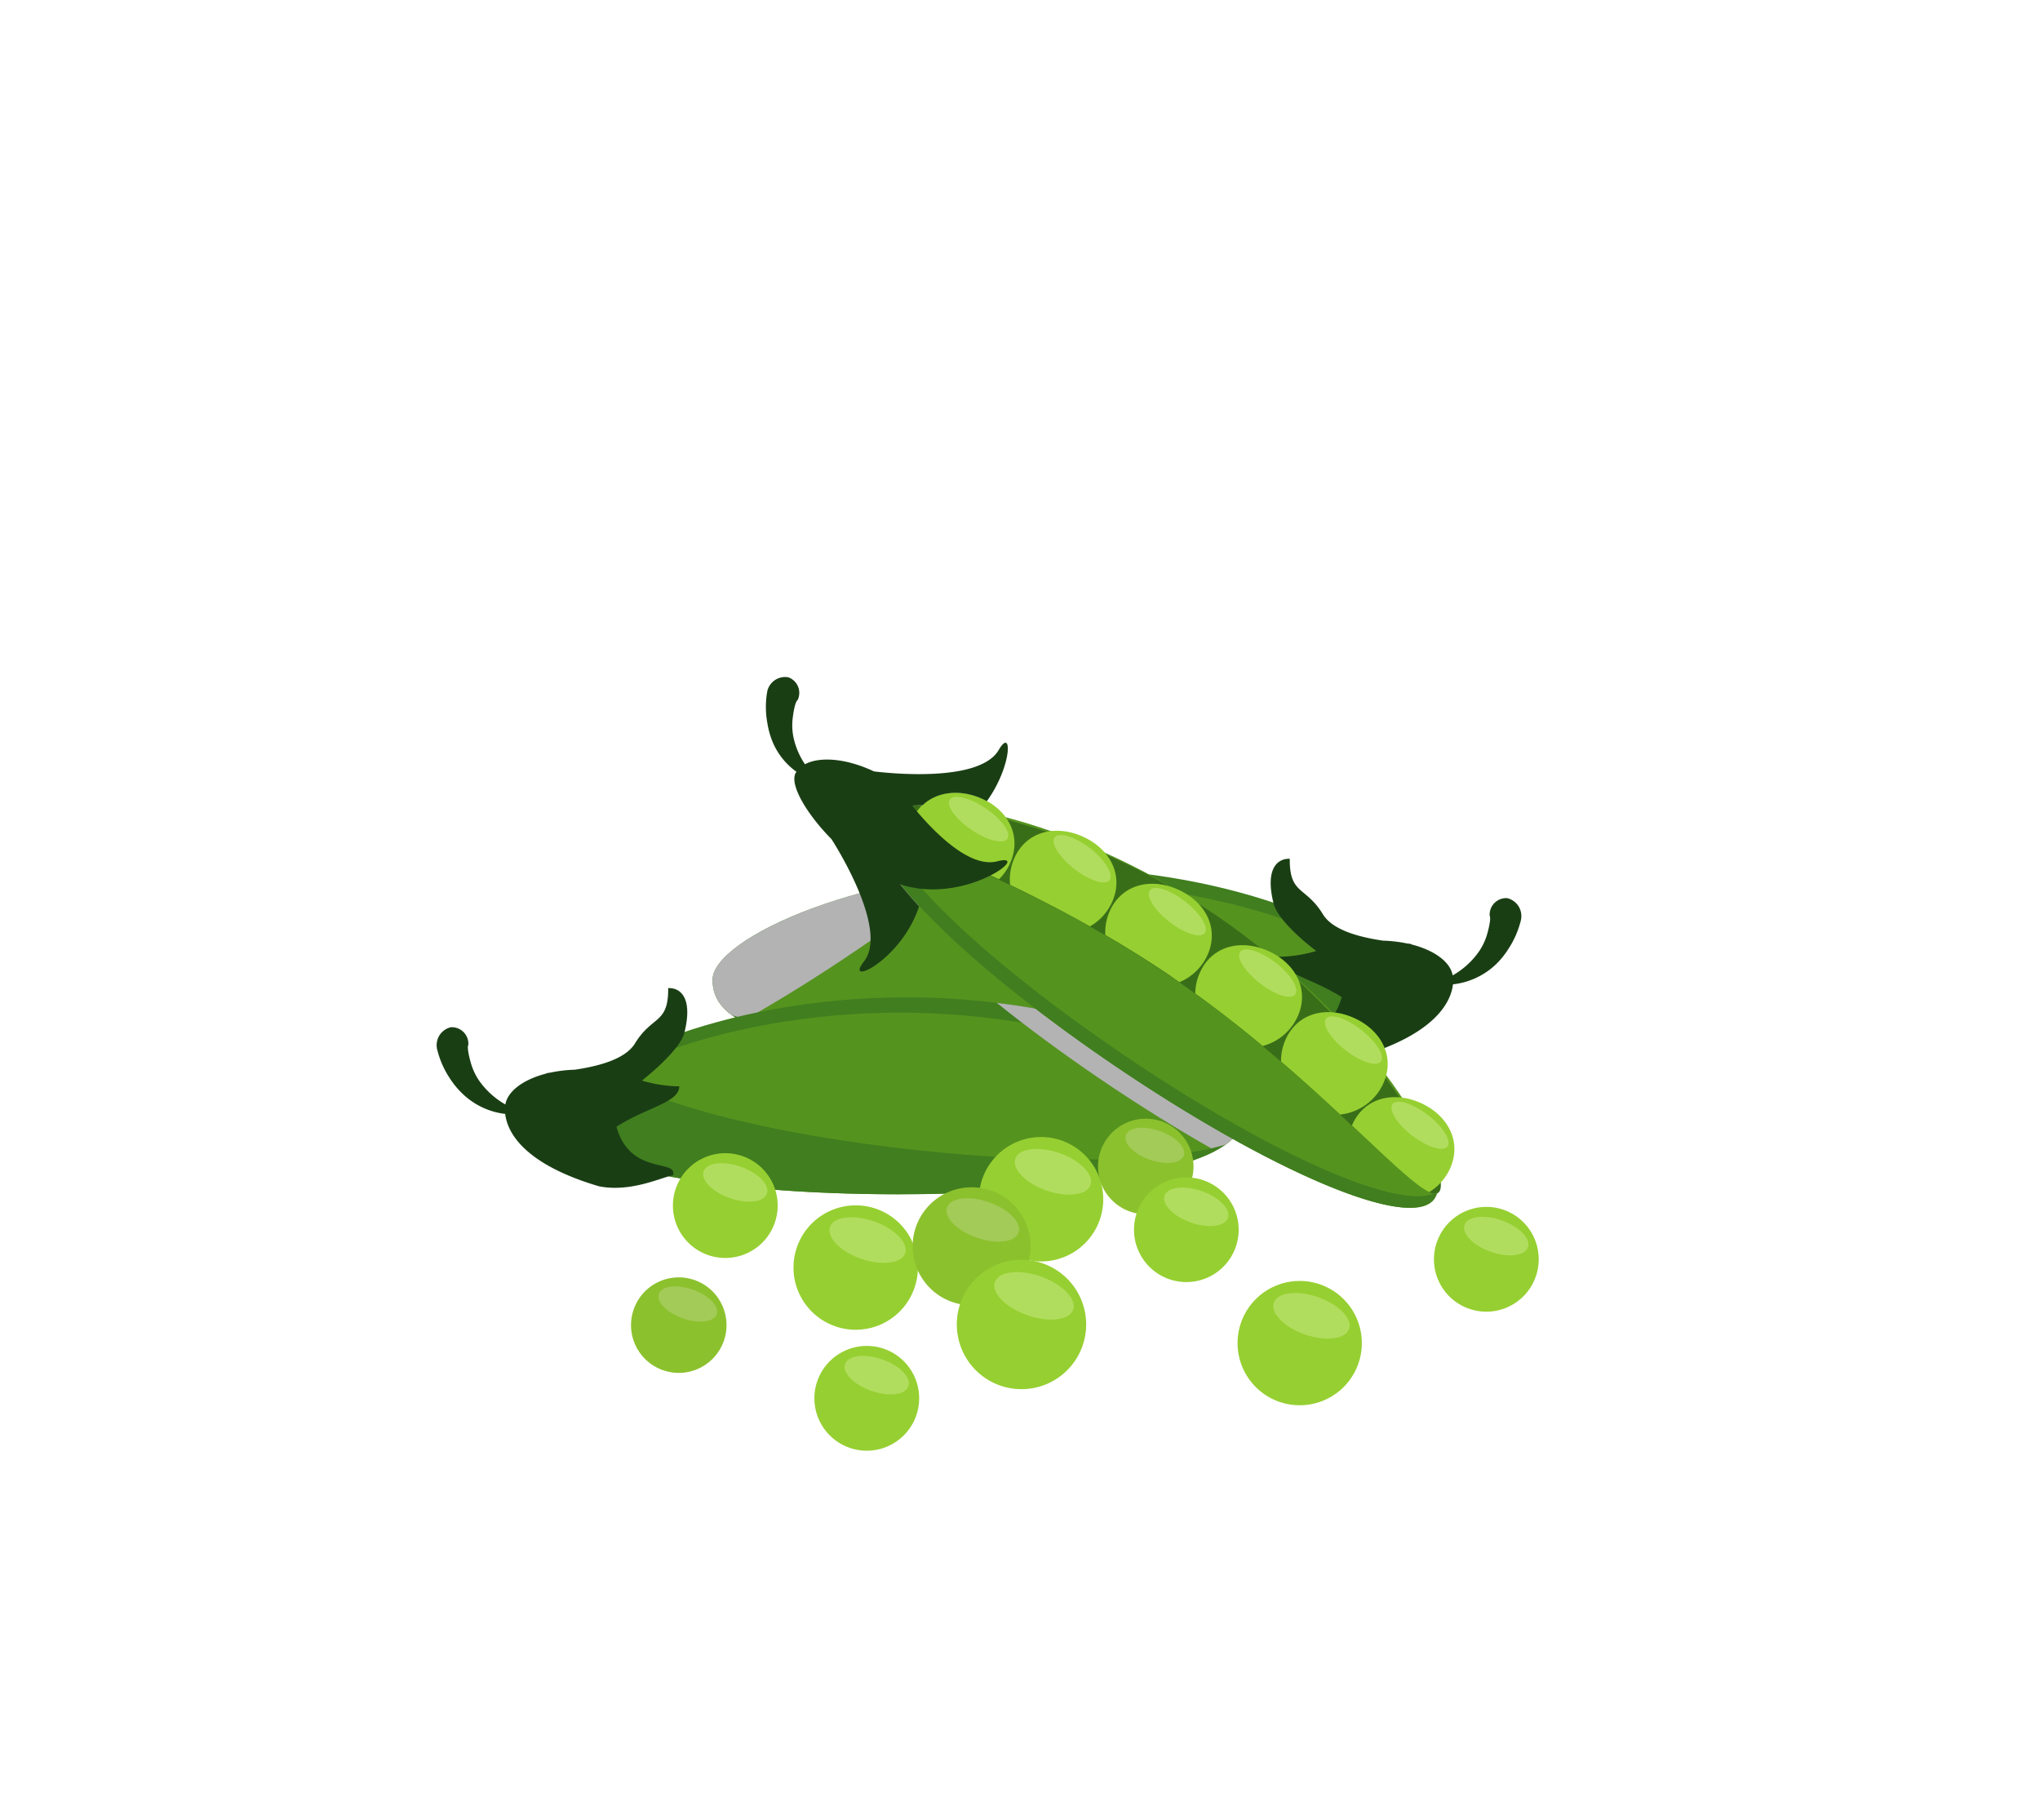 <svg xmlns="http://www.w3.org/2000/svg" viewBox="0 0 370 330"><defs><style>.cls-1{isolation:isolate;}.cls-2{fill:#407e1f;}.cls-3{fill:#55931f;}.cls-4{fill:#b3b3b3;mix-blend-mode:multiply;}.cls-5{fill:#1a3e14;}.cls-6{fill:#396e19;}.cls-7{fill:#96cf31;}.cls-8{fill:#b1dd5e;}.cls-9{fill:#8cc12e;}.cls-10{fill:#a3cb57;}</style></defs><g class="cls-1"><g id="Layer_54" data-name="Layer 54"><path class="cls-2" d="M129.24,177.67c0,7.49,8.46,13.41,61.66,15.3,33.81,0,60.78-7.81,60.78-15.3s-27.12-20.26-60.93-20.26S129.24,170.18,129.24,177.67Z"/><path class="cls-3" d="M130.41,180.44c0,7.48,28,12.68,61.8,12.68s60.64-5.2,60.64-12.68-27.12-20.26-60.93-20.26S130.41,173,130.41,180.44Z"/><path class="cls-4" d="M129.24,177.67c0-6.23,19.16-16.11,45-19.26-5.57,4.48-11.86,9.13-18.67,13.75-7.25,4.93-14.37,9.34-21,13.07C130.41,183,129.24,180.45,129.24,177.67Z"/><path class="cls-2" d="M189,185.09c25.32-2.74,46.38-8,54.89-13.59,5.67,3.11,8.94,6.34,8.94,8.94,0,7.48-26.83,12.68-60.64,12.68-27.92,0-51.86-3.55-59.36-9C143.28,187.33,164.79,187.72,189,185.09Z"/><path class="cls-5" d="M231,163.86c-1.55-6.13.54-8.2,2.93-8.13-.06,6.56,2.87,4.92,6,10.05,1.82,3,6.95,4.22,10.94,4.8a24.54,24.54,0,0,1,4.44.53c.44,0,.71.11.72.16v0c4.1,1.05,7,3.13,7.45,5.6l.11-.06a14.49,14.49,0,0,0,4.72-4.36,10.89,10.89,0,0,0,1.45-3.17c.16-.57.73-2.7.42-3.24a1.23,1.23,0,0,1,0-.17,3,3,0,0,1,3.18-3,3.34,3.34,0,0,1,2.53,3.79s0,.11-.07.33a16.63,16.63,0,0,1-2.26,5.12,14.75,14.75,0,0,1-2.36,2.88,13.46,13.46,0,0,1-7.67,3.51c-.3,2.59-2.39,8.8-17,13.12-5.78,1.18-11.52-1.67-13.44-2-.87-3,7.77.14,10.26-8.79-5.39-3.5-11.39-4.37-11.39-7.33a24.41,24.41,0,0,0,6.77-1.05C235.05,169.65,231.55,166.16,231,163.86Z"/><path class="cls-2" d="M225.84,201.12c0,7.48-8.46,13.41-61.66,15.3-33.81,0-60.78-7.82-60.78-15.3s27.12-20.26,60.93-20.26S225.84,193.63,225.84,201.12Z"/><path class="cls-3" d="M224.67,203.89c0,7.48-28,12.68-61.8,12.68s-60.64-5.2-60.64-12.68,27.12-20.26,60.93-20.26S224.67,196.4,224.67,203.89Z"/><path class="cls-4" d="M225.84,201.12c0-6.23-19.16-16.11-45.05-19.26,5.56,4.47,11.86,9.12,18.67,13.75,7.25,4.92,14.37,9.34,21,13.07C224.66,206.46,225.84,203.89,225.84,201.12Z"/><path class="cls-2" d="M166.05,208.54c-25.32-2.75-46.37-8-54.88-13.6-5.67,3.12-8.94,6.35-8.94,8.95,0,7.48,26.83,12.68,60.64,12.68,27.92,0,51.86-3.55,59.35-9C211.8,210.78,190.29,211.16,166.05,208.54Z"/><path class="cls-5" d="M124.12,187.3c1.55-6.13-.54-8.2-2.93-8.12.06,6.56-2.88,4.91-6,10-1.81,3-6.94,4.21-10.93,4.8a24.76,24.76,0,0,0-4.45.53c-.43.05-.7.1-.71.16h0c-4.09,1.05-7,3.14-7.44,5.6l-.11-.05a14.65,14.65,0,0,1-4.73-4.37,11.14,11.14,0,0,1-1.44-3.17c-.16-.57-.74-2.69-.43-3.23a.62.62,0,0,0,0-.17,3,3,0,0,0-3.18-3,3.33,3.33,0,0,0-2.53,3.78s0,.12.07.33a16.58,16.58,0,0,0,2.26,5.13A15.32,15.32,0,0,0,84,198.44,13.41,13.41,0,0,0,91.63,202c.3,2.59,2.39,8.8,17,13.12,5.78,1.17,11.52-1.68,13.43-2,.88-3-7.76.13-10.25-8.79,5.39-3.51,11.39-4.37,11.39-7.33a24.41,24.41,0,0,1-6.77-1.05C120,193.1,123.53,189.61,124.12,187.3Z"/><path class="cls-3" d="M260.21,217.35c-4.21,6.19-30.28-5.24-58.25-24.24s-47.24-38.36-43-44.55S192.74,147,220.71,166,264.41,211.15,260.21,217.35Z"/><path class="cls-6" d="M261.06,216.09C258.54,219.8,240.2,196,212.23,177s-55-25.94-52.45-29.65,33-.27,60.93,18.73S263.58,212.38,261.06,216.09Z"/><path class="cls-7" d="M183.43,156c1.87-5-1.06-9.62-6.09-11.5s-10.25-.32-12.12,4.71a9.09,9.09,0,0,0-.53,2.49c3.82,2,9.59,4.46,16.5,7.75A9.58,9.58,0,0,0,183.43,156Z"/><path class="cls-7" d="M201.7,163.59c2.2-4.9-.41-9.68-5.31-11.88s-10.21-1-12.41,3.89a9.69,9.69,0,0,0-.78,4.85c4.48,2.17,9.38,4.66,14.49,7.54A9.65,9.65,0,0,0,201.7,163.59Z"/><path class="cls-7" d="M213.91,178.11A9.63,9.63,0,0,0,219,173.2c2.2-4.9-.41-9.68-5.31-11.88s-10.2-1-12.41,3.89a9.47,9.47,0,0,0-.81,4.34c3.86,2.24,7.82,4.7,11.8,7.4C212.8,177.33,213.35,177.72,213.91,178.11Z"/><path class="cls-7" d="M235.36,184.33c2.2-4.89-.42-9.67-5.31-11.87s-10.21-1-12.41,3.89a9.68,9.68,0,0,0-.86,3.8c4.35,3.14,8.44,6.36,12.24,9.53A9.67,9.67,0,0,0,235.36,184.33Z"/><path class="cls-7" d="M250.9,196.47c2.2-4.89-.41-9.67-5.31-11.87s-10.21-1-12.41,3.89a9.62,9.62,0,0,0-.84,4c3.93,3.38,7.51,6.64,10.72,9.62A9.7,9.7,0,0,0,250.9,196.47Z"/><path class="cls-7" d="M259.23,216.17A9.72,9.72,0,0,0,263,211.9c2.2-4.89-.42-9.67-5.31-11.88s-10.21-1-12.41,3.9a1.27,1.27,0,0,0-.06.18C251.88,210.35,256.68,215,259.23,216.17Z"/><path class="cls-8" d="M182.72,152.09c-.73,1.07-3.65.34-6.54-1.62s-4.64-4.41-3.91-5.48,3.65-.34,6.53,1.62S183.44,151,182.72,152.09Z"/><path class="cls-8" d="M201.25,159.61c-.79,1-3.66.1-6.41-2.05s-4.34-4.71-3.54-5.73,3.66-.09,6.41,2S202,158.59,201.25,159.61Z"/><path class="cls-8" d="M218.51,169.22c-.79,1-3.66.09-6.41-2.05s-4.34-4.71-3.54-5.73,3.66-.1,6.41,2.05S219.3,168.2,218.51,169.22Z"/><path class="cls-8" d="M234.91,180.36c-.79,1-3.66.09-6.41-2.06s-4.34-4.7-3.55-5.72,3.67-.1,6.42,2S235.7,179.34,234.91,180.36Z"/><path class="cls-8" d="M250.45,192.5c-.79,1-3.66.09-6.41-2.05s-4.34-4.71-3.54-5.73,3.66-.1,6.41,2.05S251.24,191.48,250.45,192.5Z"/><path class="cls-8" d="M262.53,207.92c-.8,1-3.67.1-6.42-2s-4.33-4.71-3.54-5.72,3.67-.1,6.41,2S263.32,206.91,262.53,207.92Z"/><path class="cls-2" d="M203.38,191c-26.41-17.93-45-36.19-43.52-43.39a3.78,3.78,0,0,0-.94.93c-4.2,6.19,15.07,25.56,43,44.55s54,30.43,58.25,24.24a4.13,4.13,0,0,0,.51-1.23C254.51,220.15,229.79,209,203.38,191Z"/><path class="cls-5" d="M180.88,156.19c-5.24,1.37-12.07-5.94-15.45-10.1.61-.05,1.24-.08,1.91-.08,2.5-2.36,6.3-2.86,10-1.48a13.83,13.83,0,0,1,1.65.76c4.59-6.38,4.66-13.61,2.15-9.29-3.4,5.84-19.19,4.3-22.62,3.89-5.28-2.49-10-2.67-12.52-1.3a13.86,13.86,0,0,1-2.11-5,10.94,10.94,0,0,1-.1-3.48c.07-.59.37-2.77.86-3.15a1.32,1.32,0,0,0,.08-.14,3,3,0,0,0-1.76-4,3.32,3.32,0,0,0-3.8,2.5s0,.12-.06.33a16.42,16.42,0,0,0,.09,5.6,15,15,0,0,0,1.05,3.57,12.79,12.79,0,0,0,4.22,5.15,1.56,1.56,0,0,0-.16.2c-1.15,2.12,2,7.44,6.5,12h0s10.58,16.21,5.89,22.18c-3.73,4.75,6.82-.21,10-10q-1.93-2.1-3.45-4C175,164.27,187.5,154.47,180.88,156.19Z"/><path class="cls-7" d="M200.1,217.46a11.28,11.28,0,1,1-11.27-11.27A11.28,11.28,0,0,1,200.1,217.46Z"/><path class="cls-8" d="M197.79,214.89c-.66,1.86-4.25,2.3-8,1s-6.29-3.92-5.63-5.79,4.24-2.3,8-1S198.45,213,197.79,214.89Z"/><path class="cls-7" d="M247,243.56a11.27,11.27,0,1,1-11.27-11.27A11.27,11.27,0,0,1,247,243.56Z"/><path class="cls-8" d="M244.68,241c-.65,1.86-4.24,2.3-8,1s-6.3-3.92-5.64-5.78,4.25-2.31,8-1S245.34,239.12,244.68,241Z"/><path class="cls-9" d="M216.47,211.53a8.66,8.66,0,1,1-8.66-8.66A8.66,8.66,0,0,1,216.47,211.53Z"/><path class="cls-10" d="M214.7,209.55c-.51,1.43-3.26,1.77-6.16.75s-4.84-3-4.33-4.45,3.26-1.77,6.16-.74S215.2,208.12,214.7,209.55Z"/><path class="cls-9" d="M131.77,240.3a8.66,8.66,0,1,1-8.66-8.66A8.66,8.66,0,0,1,131.77,240.3Z"/><path class="cls-10" d="M130,238.32c-.51,1.44-3.26,1.77-6.16.75s-4.84-3-4.33-4.45,3.26-1.76,6.16-.74S130.5,236.89,130,238.32Z"/><path class="cls-7" d="M224.66,223a9.49,9.49,0,1,1-9.49-9.49A9.49,9.49,0,0,1,224.66,223Z"/><path class="cls-8" d="M222.72,220.87c-.56,1.57-3.58,1.94-6.75.82s-5.3-3.3-4.75-4.87,3.58-1.94,6.75-.82S223.27,219.3,222.72,220.87Z"/><path class="cls-7" d="M279.08,228.35a9.5,9.5,0,1,1-9.5-9.49A9.49,9.49,0,0,1,279.08,228.35Z"/><path class="cls-8" d="M277.13,226.18c-.55,1.57-3.57,1.94-6.75.82s-5.3-3.3-4.75-4.87,3.58-1.94,6.75-.82S277.68,224.61,277.13,226.18Z"/><path class="cls-7" d="M141.05,218.62a9.5,9.5,0,1,1-9.49-9.5A9.49,9.49,0,0,1,141.05,218.62Z"/><path class="cls-8" d="M139.1,216.45c-.55,1.57-3.57,1.93-6.75.81s-5.3-3.3-4.74-4.87,3.57-1.93,6.75-.81S139.66,214.87,139.1,216.45Z"/><path class="cls-7" d="M166.71,253.57a9.5,9.5,0,1,1-9.49-9.5A9.49,9.49,0,0,1,166.71,253.57Z"/><path class="cls-8" d="M164.76,251.39c-.55,1.58-3.57,1.94-6.75.82s-5.3-3.3-4.74-4.87,3.57-1.93,6.75-.82S165.32,249.82,164.76,251.39Z"/><path class="cls-7" d="M166.48,229.85a11.28,11.28,0,1,1-11.27-11.27A11.27,11.27,0,0,1,166.48,229.85Z"/><path class="cls-8" d="M164.17,227.27c-.66,1.87-4.25,2.3-8,1s-6.29-3.91-5.64-5.78,4.25-2.3,8-1S164.83,225.41,164.17,227.27Z"/><path class="cls-9" d="M186.93,226a10.7,10.7,0,1,1-10.7-10.7A10.7,10.7,0,0,1,186.93,226Z"/><path class="cls-10" d="M184.74,223.51c-.63,1.77-4,2.18-7.61.92s-6-3.72-5.35-5.49,4-2.18,7.61-.92S185.36,221.74,184.74,223.51Z"/><path class="cls-7" d="M197,240.17a11.73,11.73,0,1,1-11.72-11.72A11.73,11.73,0,0,1,197,240.17Z"/><path class="cls-8" d="M194.64,237.49c-.69,1.94-4.42,2.39-8.34,1s-6.55-4.07-5.86-6,4.41-2.4,8.34-1S195.32,235.55,194.64,237.49Z"/></g></g></svg>